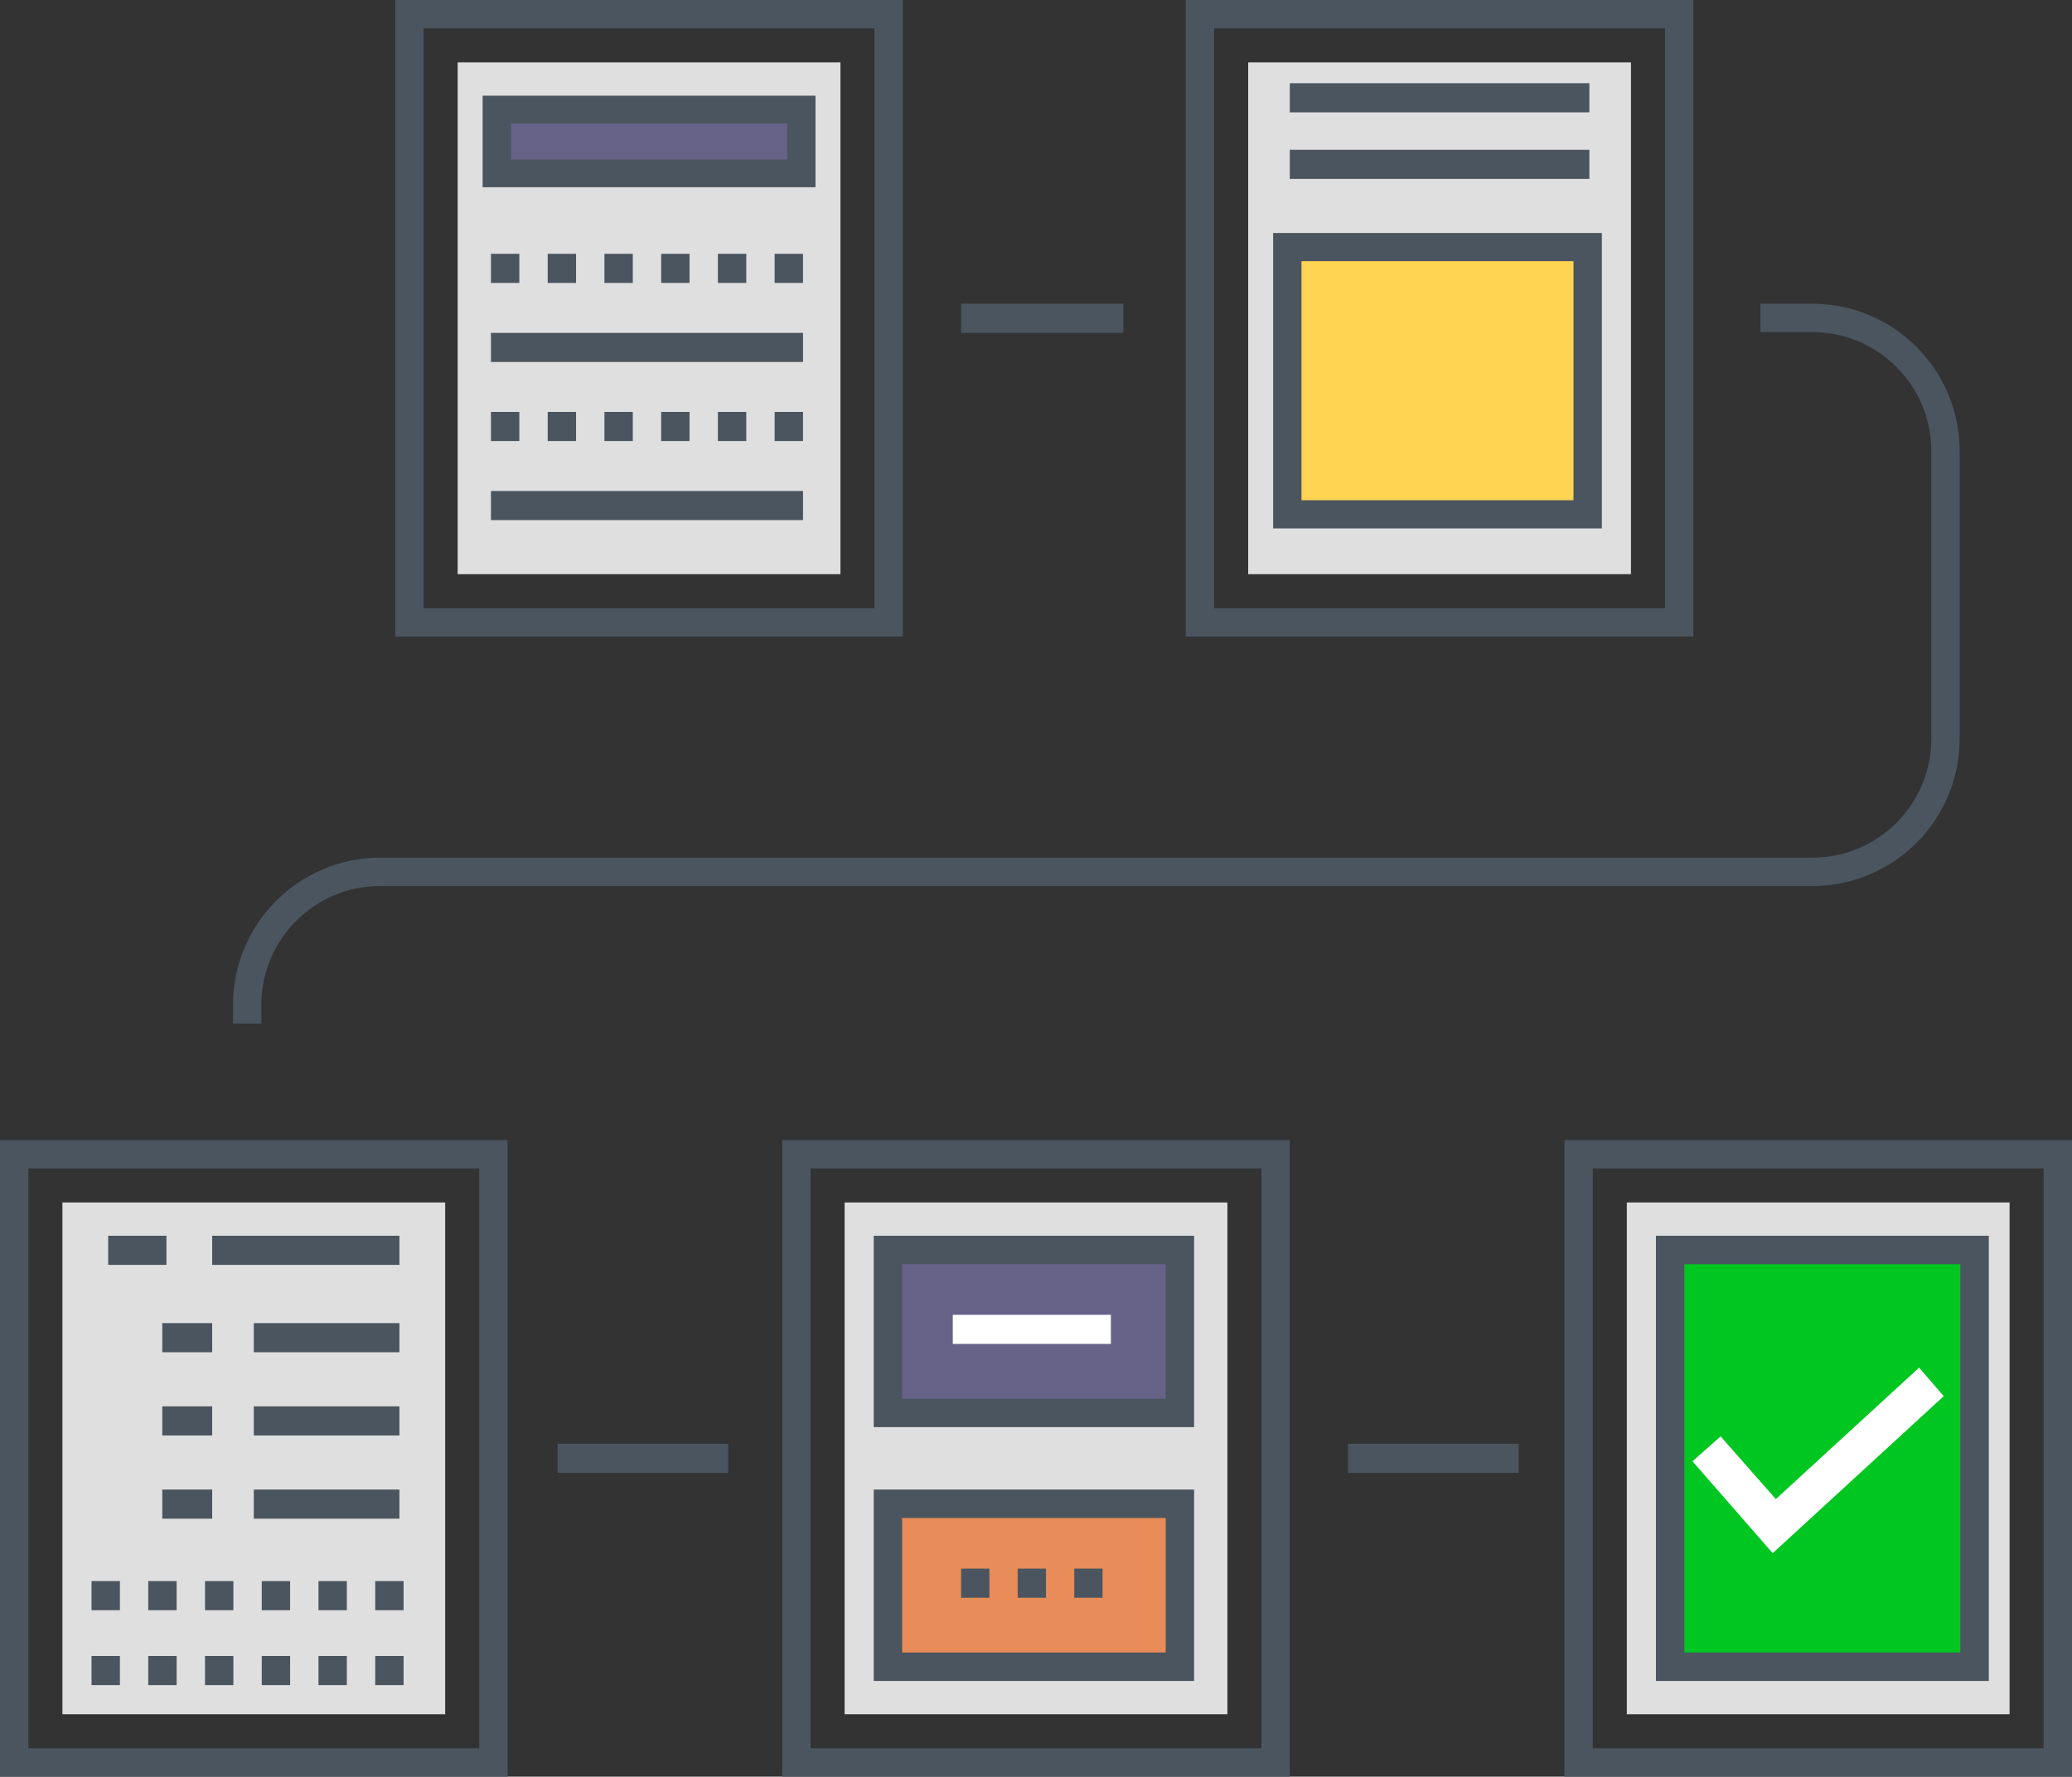 <?xml version="1.0" encoding="UTF-8"?>
<svg width="498px" height="427px" viewBox="0 0 498 427" version="1.1" xmlns="http://www.w3.org/2000/svg" xmlns:xlink="http://www.w3.org/1999/xlink">
    <rect x="0" y="0" width="498" height="427" fill="#333333" stroke="none"/>
    <!-- Generator: Sketch 59.1 (86144) - https://sketch.com -->
    <title>t-password-resets</title>
    <desc>Created with Sketch.</desc>
    <g id="Page-1" stroke="none" stroke-width="1" fill="none" fill-rule="evenodd">
        <g id="t-password-resets" fill-rule="nonzero">
            <path d="M95,0 L95,153 L217,153 L217,0 L95,0 Z M210.18,146.183 L101.819,146.183 L101.819,6.818 L210.18,6.818 L210.18,146.183 Z" id="Shape" fill="#4A555F"></path>
            <rect id="Rectangle" fill="#DFDFDF" x="110" y="15" width="92" height="123"></rect>
            <path d="M285,0 L285,153 L407,153 L407,0 L285,0 Z M400.18,146.183 L291.819,146.183 L291.819,6.818 L400.18,6.818 L400.18,146.183 L400.18,146.183 Z" id="Shape" fill="#4A555F"></path>
            <rect id="Rectangle" fill="#DFDFDF" x="300" y="15" width="92" height="123"></rect>
            <path d="M0,274 L0,427 L122,427 L122,274 L0,274 Z M115.181,420.182 L6.82,420.182 L6.82,280.818 L115.181,280.818 L115.181,420.182 L115.181,420.182 Z" id="Shape" fill="#4A555F"></path>
            <rect id="Rectangle" fill="#DFDFDF" x="15" y="289" width="92" height="123"></rect>
            <path d="M188,274 L188,427 L310,427 L310,274 L188,274 Z M303.18,420.182 L194.819,420.182 L194.819,280.818 L303.18,280.818 L303.18,420.182 Z" id="Shape" fill="#4A555F"></path>
            <rect id="Rectangle" fill="#DFDFDF" x="203" y="289" width="92" height="123"></rect>
            <path d="M376,274 L376,427 L498,427 L498,274 L376,274 Z M491.18,420.182 L382.82,420.182 L382.82,280.818 L491.18,280.818 L491.18,420.182 Z" id="Shape" fill="#4A555F"></path>
            <rect id="Rectangle" fill="#DFDFDF" x="391" y="289" width="92" height="123"></rect>
            <rect id="Rectangle" fill="#666288" x="119" y="26" width="73" height="16"></rect>
            <path d="M145.272,68 L152.091,68 L152.091,61 L145.272,61 L145.272,68 Z M131.637,68 L138.455,68 L138.455,61 L131.637,61 L131.637,68 Z M118,68 L124.818,68 L124.818,61 L118,61 L118,68 L118,68 Z M158.909,68 L165.728,68 L165.728,61 L158.909,61 L158.909,68 Z M186.182,61 L186.182,68 L193,68 L193,61 L186.182,61 Z M172.545,68 L179.363,68 L179.363,61 L172.545,61 L172.545,68 Z" id="Shape" fill="#4A555F"></path>
            <rect id="Rectangle" fill="#4A555F" x="118" y="80" width="75" height="7"></rect>
            <path d="M131.637,106 L138.455,106 L138.455,99 L131.637,99 L131.637,106 Z M186.182,99 L186.182,106 L193,106 L193,99 L186.182,99 Z M118,106 L124.818,106 L124.818,99 L118,99 L118,106 L118,106 Z M145.272,106 L152.091,106 L152.091,99 L145.272,99 L145.272,106 Z M172.545,106 L179.363,106 L179.363,99 L172.545,99 L172.545,106 Z M158.909,106 L165.728,106 L165.728,99 L158.909,99 L158.909,106 Z" id="Shape" fill="#4A555F"></path>
            <rect id="Rectangle" fill="#4A555F" x="118" y="118" width="75" height="7"></rect>
            <rect id="Rectangle" fill="#FFD452" x="310" y="59" width="72" height="65"></rect>
            <path d="M306,56 L306,127 L385,127 L385,56 L306,56 Z M378.187,120.23 L312.813,120.23 L312.813,62.771 L378.187,62.771 L378.187,120.23 Z" id="Shape" fill="#4A555F"></path>
            <rect id="Rectangle" fill="#4A555F" x="310" y="20" width="72" height="7"></rect>
            <rect id="Rectangle" fill="#4A555F" x="310" y="36" width="72" height="7"></rect>
            <path d="M435.629,73 L423.117,73 L423.117,79.818 L435.629,79.818 C451.375,79.818 464.183,92.632 464.183,108.383 L464.183,177.566 C464.183,193.317 451.374,206.129 435.629,206.129 L91.371,206.129 C71.868,206.129 56,222.002 56,241.511 L56,246 L62.816,246 L62.816,241.511 C62.816,225.76 75.626,212.946 91.371,212.946 L435.63,212.946 C455.132,212.946 471,197.074 471,177.565 L471,108.382 C471,88.873 455.132,73 435.629,73 Z" id="Path" fill="#4A555F"></path>
            <rect id="Rectangle" fill="#4A555F" x="231" y="73" width="39" height="7"></rect>
            <rect id="Rectangle" fill="#4A555F" x="134" y="347" width="41" height="7"></rect>
            <rect id="Rectangle" fill="#4A555F" x="324" y="347" width="41" height="7"></rect>
            <rect id="Rectangle" fill="#00C621" x="401" y="300" width="73" height="100"></rect>
            <polygon id="Path" stroke="#FFFFFF" stroke-width="6" fill="#4A555F" points="426.305 369 411 351.481 413.282 349.46 426.59 364.572 461.004 333 463 335.31"></polygon>
            <path d="M398,297 L398,404 L478,404 L478,297 L398,297 Z M471.173,397.158 L404.827,397.158 L404.827,303.841 L471.173,303.841 L471.173,397.158 Z" id="Shape" fill="#4A555F"></path>
            <rect id="Rectangle" fill="#4A555F" x="26" y="297" width="14" height="7"></rect>
            <rect id="Rectangle" fill="#4A555F" x="51" y="297" width="45" height="7"></rect>
            <rect id="Rectangle" fill="#4A555F" x="61" y="318" width="35" height="7"></rect>
            <rect id="Rectangle" fill="#4A555F" x="39" y="318" width="12" height="7"></rect>
            <rect id="Rectangle" fill="#4A555F" x="61" y="338" width="35" height="7"></rect>
            <rect id="Rectangle" fill="#4A555F" x="39" y="338" width="12" height="7"></rect>
            <rect id="Rectangle" fill="#4A555F" x="61" y="358" width="35" height="7"></rect>
            <rect id="Rectangle" fill="#4A555F" x="39" y="358" width="12" height="7"></rect>
            <path d="M49.273,387 L56.091,387 L56.091,380 L49.273,380 L49.273,387 Z M22,387 L28.818,387 L28.818,380 L22,380 L22,387 Z M35.636,387 L42.454,387 L42.454,380 L35.636,380 L35.636,387 Z M62.909,387 L69.727,387 L69.727,380 L62.909,380 L62.909,387 Z M76.546,387 L83.364,387 L83.364,380 L76.546,380 L76.546,387 Z M90.182,380 L90.182,387 L97,387 L97,380 L90.182,380 Z" id="Shape" fill="#4A555F"></path>
            <path d="M35.636,405 L42.454,405 L42.454,398 L35.636,398 L35.636,405 Z M22,405 L28.818,405 L28.818,398 L22,398 L22,405 Z M49.273,405 L56.091,405 L56.091,398 L49.273,398 L49.273,405 Z M90.182,398 L90.182,405 L97,405 L97,398 L90.182,398 Z M62.909,405 L69.727,405 L69.727,398 L62.909,398 L62.909,405 Z M76.546,405 L83.364,405 L83.364,398 L76.546,398 L76.546,405 Z" id="Shape" fill="#4A555F"></path>
            <rect id="Rectangle" fill="#666288" x="214" y="300" width="70" height="39"></rect>
            <path d="M116,23 L116,45 L196,45 L196,23 L116,23 Z M189.187,38.338 L122.812,38.338 L122.812,29.662 L189.187,29.662 L189.187,38.338 Z" id="Shape" fill="#4A555F"></path>
            <path d="M210,297 L210,343 L287,343 L287,297 L210,297 Z M280.175,336.168 L216.825,336.168 L216.825,303.832 L280.175,303.832 L280.175,336.168 Z" id="Shape" fill="#4A555F"></path>
            <rect id="Rectangle" fill="#E88C59" x="214" y="361" width="70" height="39"></rect>
            <path d="M210,358 L210,404 L287,404 L287,358 L210,358 Z M280.175,397.167 L216.825,397.167 L216.825,364.831 L280.175,364.831 L280.175,397.167 Z" id="Shape" fill="#4A555F"></path>
            <rect id="Rectangle" fill="#FFFFFF" x="229" y="316" width="38" height="7"></rect>
            <path d="M244.599,384 L251.399,384 L251.399,377 L244.599,377 L244.599,384 Z M231,384 L237.799,384 L237.799,377 L231,377 L231,384 Z M258.2,377 L258.2,384 L265,384 L265,377 L258.2,377 Z" id="Shape" fill="#4A555F"></path>
        </g>
    </g>
</svg>